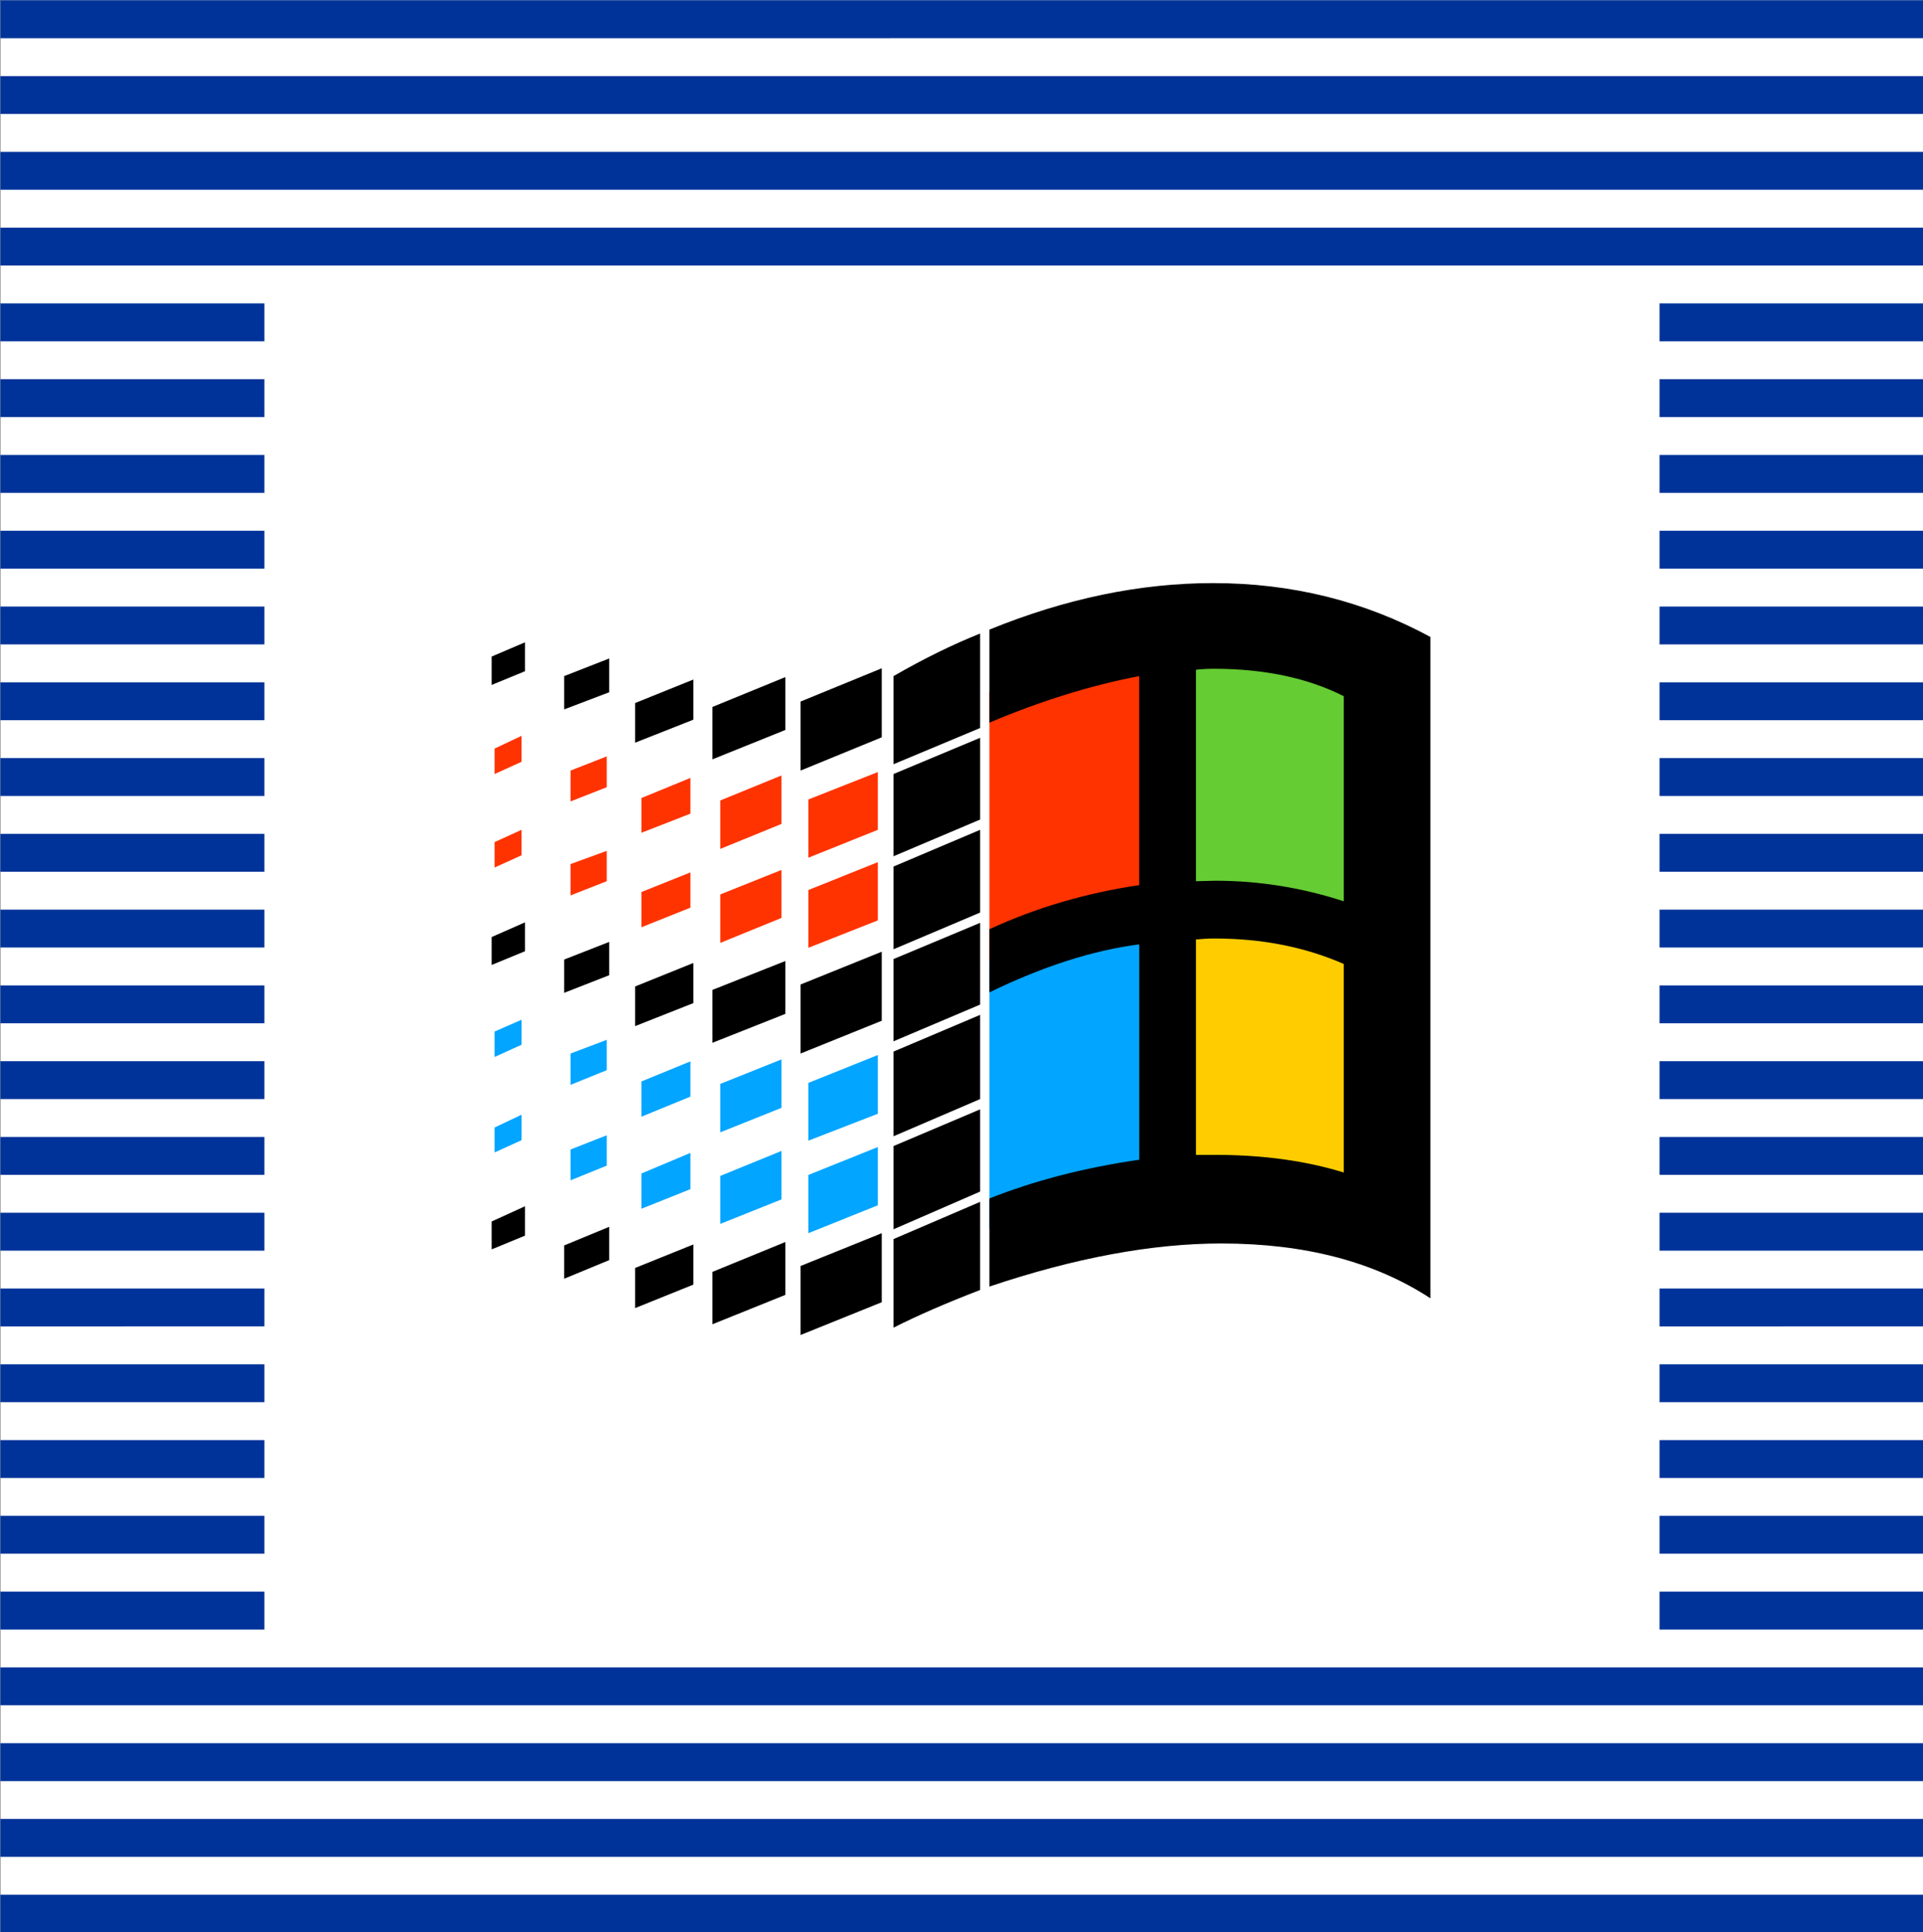 <?xml version="1.0" encoding="UTF-8" standalone="no"?>
<svg
   width="512"
   height="514.286"
   viewBox="0 0 512 514.286"
   version="1.1"
   id="svg14"
   sodipodi:docname="Windows_NT_Workstation_icon_(1999).svg"
   xml:space="preserve"
   inkscape:version="1.3.2 (091e20e, 2023-11-25, custom)"
   xmlns:inkscape="http://www.inkscape.org/namespaces/inkscape"
   xmlns:sodipodi="http://sodipodi.sourceforge.net/DTD/sodipodi-0.dtd"
   xmlns="http://www.w3.org/2000/svg"
   xmlns:svg="http://www.w3.org/2000/svg"><rect x="0" y="0" width="512" height="514.286" fill="#333333" stroke="none"/><defs
     id="defs1" /><sodipodi:namedview
     id="namedview1"
     pagecolor="#ffffff"
     bordercolor="#000000"
     borderopacity="0.25"
     inkscape:showpageshadow="2"
     inkscape:pageopacity="0.0"
     inkscape:pagecheckerboard="0"
     inkscape:deskcolor="#d1d1d1"
     inkscape:zoom="0.98972222"
     inkscape:cx="256.13247"
     inkscape:cy="257.14286"
     inkscape:window-width="1366"
     inkscape:window-height="705"
     inkscape:window-x="-8"
     inkscape:window-y="-8"
     inkscape:window-maximized="1"
     inkscape:current-layer="svg14" /><g
     id="Group_203"
     data-name="Group 203"
     transform="matrix(2.286,0,0,2.286,-713.143,-541.714)"><rect
       id="Rectangle_124"
       data-name="Rectangle 124"
       width="224"
       height="225"
       transform="translate(312,237)"
       fill="#ffffff"
       x="0"
       y="0" /><path
       id="Path_267"
       data-name="Path 267"
       d="m -11722,-14472 v -4.412 h 224 v 4.412 z m 0,-8.823 v -4.411 h 224 v 4.411 z m 0,-8.823 v -4.411 h 224 v 4.411 z m 0,-8.822 v -4.411 h 224 v 4.411 z m 193.246,-8.826 v -4.412 h 30.754 v 4.412 z m -193.246,0 v -4.412 h 30.754 v 4.412 z m 193.246,-8.823 v -4.411 h 30.754 v 4.411 z m -193.246,0 v -4.411 h 30.754 v 4.411 z m 193.246,-8.822 v -4.412 h 30.754 v 4.412 z m -193.246,0 v -4.412 h 30.754 v 4.412 z m 193.246,-8.823 v -4.411 h 30.754 v 4.411 z m -193.246,0 v -4.411 h 30.754 v 4.411 z m 193.246,-8.823 v -4.415 h 30.754 v 4.411 z m -193.246,0 v -4.415 h 30.754 v 4.411 z m 193.246,-8.822 v -4.411 h 30.754 v 4.411 z m -193.246,0 v -4.411 h 30.754 v 4.411 z m 193.246,-8.826 v -4.412 h 30.754 v 4.412 z m -193.246,0 v -4.412 h 30.754 v 4.412 z m 193.246,-8.823 v -4.411 h 30.754 v 4.411 z m -193.246,0 v -4.411 h 30.754 v 4.411 z m 193.246,-8.823 v -4.411 h 30.754 v 4.411 z m -193.246,0 v -4.411 h 30.754 v 4.411 z m 193.246,-8.822 v -4.411 h 30.754 v 4.411 z m -193.246,0 v -4.411 h 30.754 v 4.411 z m 193.246,-8.823 v -4.415 h 30.754 v 4.415 z m -193.246,0 v -4.415 h 30.754 v 4.415 z m 193.246,-8.822 v -4.415 h 30.754 v 4.415 z m -193.246,0 v -4.415 h 30.754 v 4.415 z m 193.246,-8.826 v -4.412 h 30.754 v 4.412 z m -193.246,0 v -4.412 h 30.754 v 4.412 z m 193.246,-8.823 v -4.411 h 30.754 v 4.411 z m -193.246,0 v -4.411 h 30.754 v 4.411 z m 193.246,-8.823 v -4.411 h 30.754 v 4.411 z m -193.246,0 v -4.411 h 30.754 v 4.411 z m 193.246,-8.822 v -4.411 h 30.754 v 4.411 z m -193.246,0 v -4.411 h 30.754 v 4.411 z m 193.246,-8.823 v -4.415 h 30.754 v 4.415 z m -193.246,0 v -4.415 h 30.754 v 4.415 z m 193.246,-8.822 v -4.415 h 30.754 v 4.415 z m -193.246,0 v -4.415 h 30.754 v 4.415 z m 0,-8.827 v -4.411 h 224 v 4.411 z m 0,-8.822 v -4.411 h 224 v 4.411 z m 0,-8.823 v -4.411 h 224 v 4.411 z m 0,-8.822 v -4.421 h 224 v 4.415 z"
       transform="translate(12034,14934)"
       fill="#0099ff"
       style="fill:#003399;fill-opacity:1" /><g
       id="g1"
       transform="matrix(0.057,0,0,0.057,369.801,304.865)"
       style="display:inline"><path
         d="m 1467,668 c -14.148,0 -28.724,0.782 -43.772,2.287 L 1371,675.51 v 550.49 h 98 c 91.867,0 173.38,11.416 244.94,33.436 l 75.057,23.094 v -542.48 l -34.775,-15.195 c -87.254,-38.128 -183.62,-56.854 -287.22,-56.854 z"
         color="#000000"
         fill="#ffff00"
         id="path1"
         style="display:inline;fill:#ffcc00;fill-opacity:1" /><path
         d="m 1465,117 c -14.148,0 -28.296,0.788 -42.404,2.356 L 1371,125.088 v 543.38 l 98.418,-2.461 c 82.417,0.044 163.34,13.003 243.63,39.143 l 75.955,24.73 V 195.3 l -31.875,-16.082 c -83.693,-42.223 -181.81,-62.217 -292.12,-62.217 z"
         color="#000000"
         fill="#008000"
         id="path2"
         style="display:inline;fill:#66cc33;fill-opacity:1" /><g
         fill="#0000ff"
         id="g13"
         style="display:inline;fill:#02a5ff;fill-opacity:1"><path
           d="m 1371,672.12 -65.344,8.342 c -94.314,12.04 -193.75,43.088 -298.66,91.559 v 547.35 l 21.34,-8.443 c 87.961,-34.805 185.51,-60.087 292.91,-75.521 l 49.75,-7.15 z"
           id="path3"
           style="fill:#02a5ff;fill-opacity:1" /><path
           d="m 779,1152 v 119 l -142,57 v -119 z"
           id="path4"
           style="fill:#02a5ff;fill-opacity:1" /><path
           d="m 779,964 v 120 l -142,55 v -118 z"
           id="path5"
           style="fill:#02a5ff;fill-opacity:1" /><path
           d="m 582,1160 v 99 l -125,50 v -98 z"
           id="path6"
           style="fill:#02a5ff;fill-opacity:1" /><path
           d="m 582,973 v 99 l -125,50 v -99 z"
           id="path7"
           style="fill:#02a5ff;fill-opacity:1" /><path
           d="m 396,1164 v 74 l -100,40 v -72 z"
           id="path8"
           style="fill:#02a5ff;fill-opacity:1" /><path
           d="m 396,977 v 72 l -100,41 v -72 z"
           id="path9"
           style="fill:#02a5ff;fill-opacity:1" /><path
           d="m 225,1128 v 62 l -74,30 v -63 z"
           id="path10"
           style="fill:#02a5ff;fill-opacity:1" /><path
           d="m 225,933 v 62 l -74,30 v -64 z"
           id="path11"
           style="fill:#02a5ff;fill-opacity:1" /><path
           d="m 51,1086 v 52 l -55,25 v -51 z"
           id="path12"
           style="fill:#02a5ff;fill-opacity:1" /><path
           d="m 51,892 v 51 l -55,25 v -52 z"
           id="path13"
           style="fill:#02a5ff;fill-opacity:1" /></g><g
         fill="#ff0000"
         id="g24"
         style="display:inline;fill:#ff3300;fill-opacity:1"><path
           d="m 1371,119.91 -68.852,13.113 c -95.5,18.19 -193.89,48.168 -295.15,89.34 v 548.52 l 24.305,-11.217 c 90.148,-41.607 186.64,-70.041 290.14,-85.281 l 49.551,-7.295 z"
           id="path14"
           style="fill:#ff3300;fill-opacity:1" /><path
           d="M 779,570 V 689 L 637,745 V 627 Z"
           id="path15"
           style="fill:#ff3300;fill-opacity:1" /><path
           d="M 779,386 V 504 L 637,561 V 442 Z"
           id="path16"
           style="fill:#ff3300;fill-opacity:1" /><path
           d="m 582,586 v 98 l -125,51 v -99 z"
           id="path17"
           style="fill:#ff3300;fill-opacity:1" /><path
           d="m 582,393 v 99 l -125,51 v -99 z"
           id="path18"
           style="fill:#ff3300;fill-opacity:1" /><path
           d="m 396,591 v 72 l -100,40 v -72 z"
           id="path19"
           style="fill:#ff3300;fill-opacity:1" /><path
           d="m 396,398 v 73 l -100,39 v -71 z"
           id="path20"
           style="fill:#ff3300;fill-opacity:1" /><path
           d="m 225,547 v 62 l -74,29 v -64 z"
           id="path21"
           style="fill:#ff3300;fill-opacity:1" /><path
           d="m 225,354 v 63 l -74,29 v -63 z"
           id="path22"
           style="fill:#ff3300;fill-opacity:1" /><path
           d="m 51,504 v 52 l -55,25 v -52 z"
           id="path23"
           style="fill:#ff3300;fill-opacity:1" /><path
           d="m 51,312 v 53 l -55,25 v -52 z"
           id="path24"
           style="fill:#ff3300;fill-opacity:1" /></g><g
         id="g47"><path
           d="m 988,1264 v 180 c -69.333,26.667 -128.33,52.333 -177,77 v -181 z"
           id="path25" /><path
           d="m 988,1075 v 168 l -177,77 v -170 z"
           id="path26" /><path
           d="m 988,882 v 172 l -177,76 V 957 Z"
           id="path27" /><path
           d="M 988,694 V 861 L 811,936 V 768 Z"
           id="path28" /><path
           d="M 988,504 V 673 L 811,748 V 579 Z"
           id="path29" /><path
           d="M 988,316 V 483 L 811,558 V 390 Z"
           id="path30" /><path
           d="M 988,103 V 296 L 811,370 V 190 c 61.333,-35.333 120.33,-64.333 177,-87 z"
           id="path31" /><path
           d="m 787,1328 v 141 l -166,67 v -141 z"
           id="path32" /><path
           d="M 787,753 V 894 L 621,961 V 820 Z"
           id="path33" /><path
           d="M 787,174 V 315 L 621,383 V 242 Z"
           id="path34" /><path
           d="m 590,1346 v 108 l -149,60 v -107 z"
           id="path35" /><path
           d="M 590,772 V 880 L 441,939 V 831 Z"
           id="path36" /><path
           d="M 590,192 V 300 L 441,360 V 253 Z"
           id="path37" /><path
           d="m 402,1351 v 82 l -119,48 v -82 z"
           id="path38" /><path
           d="m 402,776 v 82 l -119,47 v -81 z"
           id="path39" /><path
           d="m 402,197 v 82 l -119,47 v -81 z"
           id="path40" /><path
           d="m 230,1315 v 68 l -92,38 v -68 z"
           id="path41" /><path
           d="m 230,733 v 68 l -92,36 v -68 z"
           id="path42" /><path
           d="m 230,154 v 69 l -92,35 v -68 z"
           id="path43" /><path
           d="m 58,1273 v 60 l -68,28 v -57 z"
           id="path44" /><path
           d="m 58,693 v 59 l -68,28 v -57 z"
           id="path45" /><path
           d="m 58,121 v 59 l -68,28 v -58 z"
           id="path46" /><path
           d="m 1464,0 c -149.33,0 -301.67,31.667 -457,95 v 190 c 106,-44.667 208,-76.333 306,-95 v 427 c -108.67,16 -210.67,46 -306,90 v 129 c 110,-53.333 212,-86 306,-98 v 440 c -111.33,16 -213.33,42.333 -306,79 v 180 c 174.67,-58.666 332.67,-88 474,-88 170.67,0 313,37.334 427,112 V 110 C 1772.67,36.667 1624.67,0 1464,0 Z m 1,175 c 103.33,0 192,18.667 266,56 v 419 c -86,-28 -173.33,-42 -262,-42 l -40,1 V 177 c 12,-1.333 24,-2 36,-2 z m 2,551 c 96.667,0 184.67,17.333 264,52 v 426 c -78,-24 -165.33,-36 -262,-36 h -40 V 728 c 13.333,-1.333 26,-2 38,-2 z"
           id="path47" /></g></g></g></svg>

